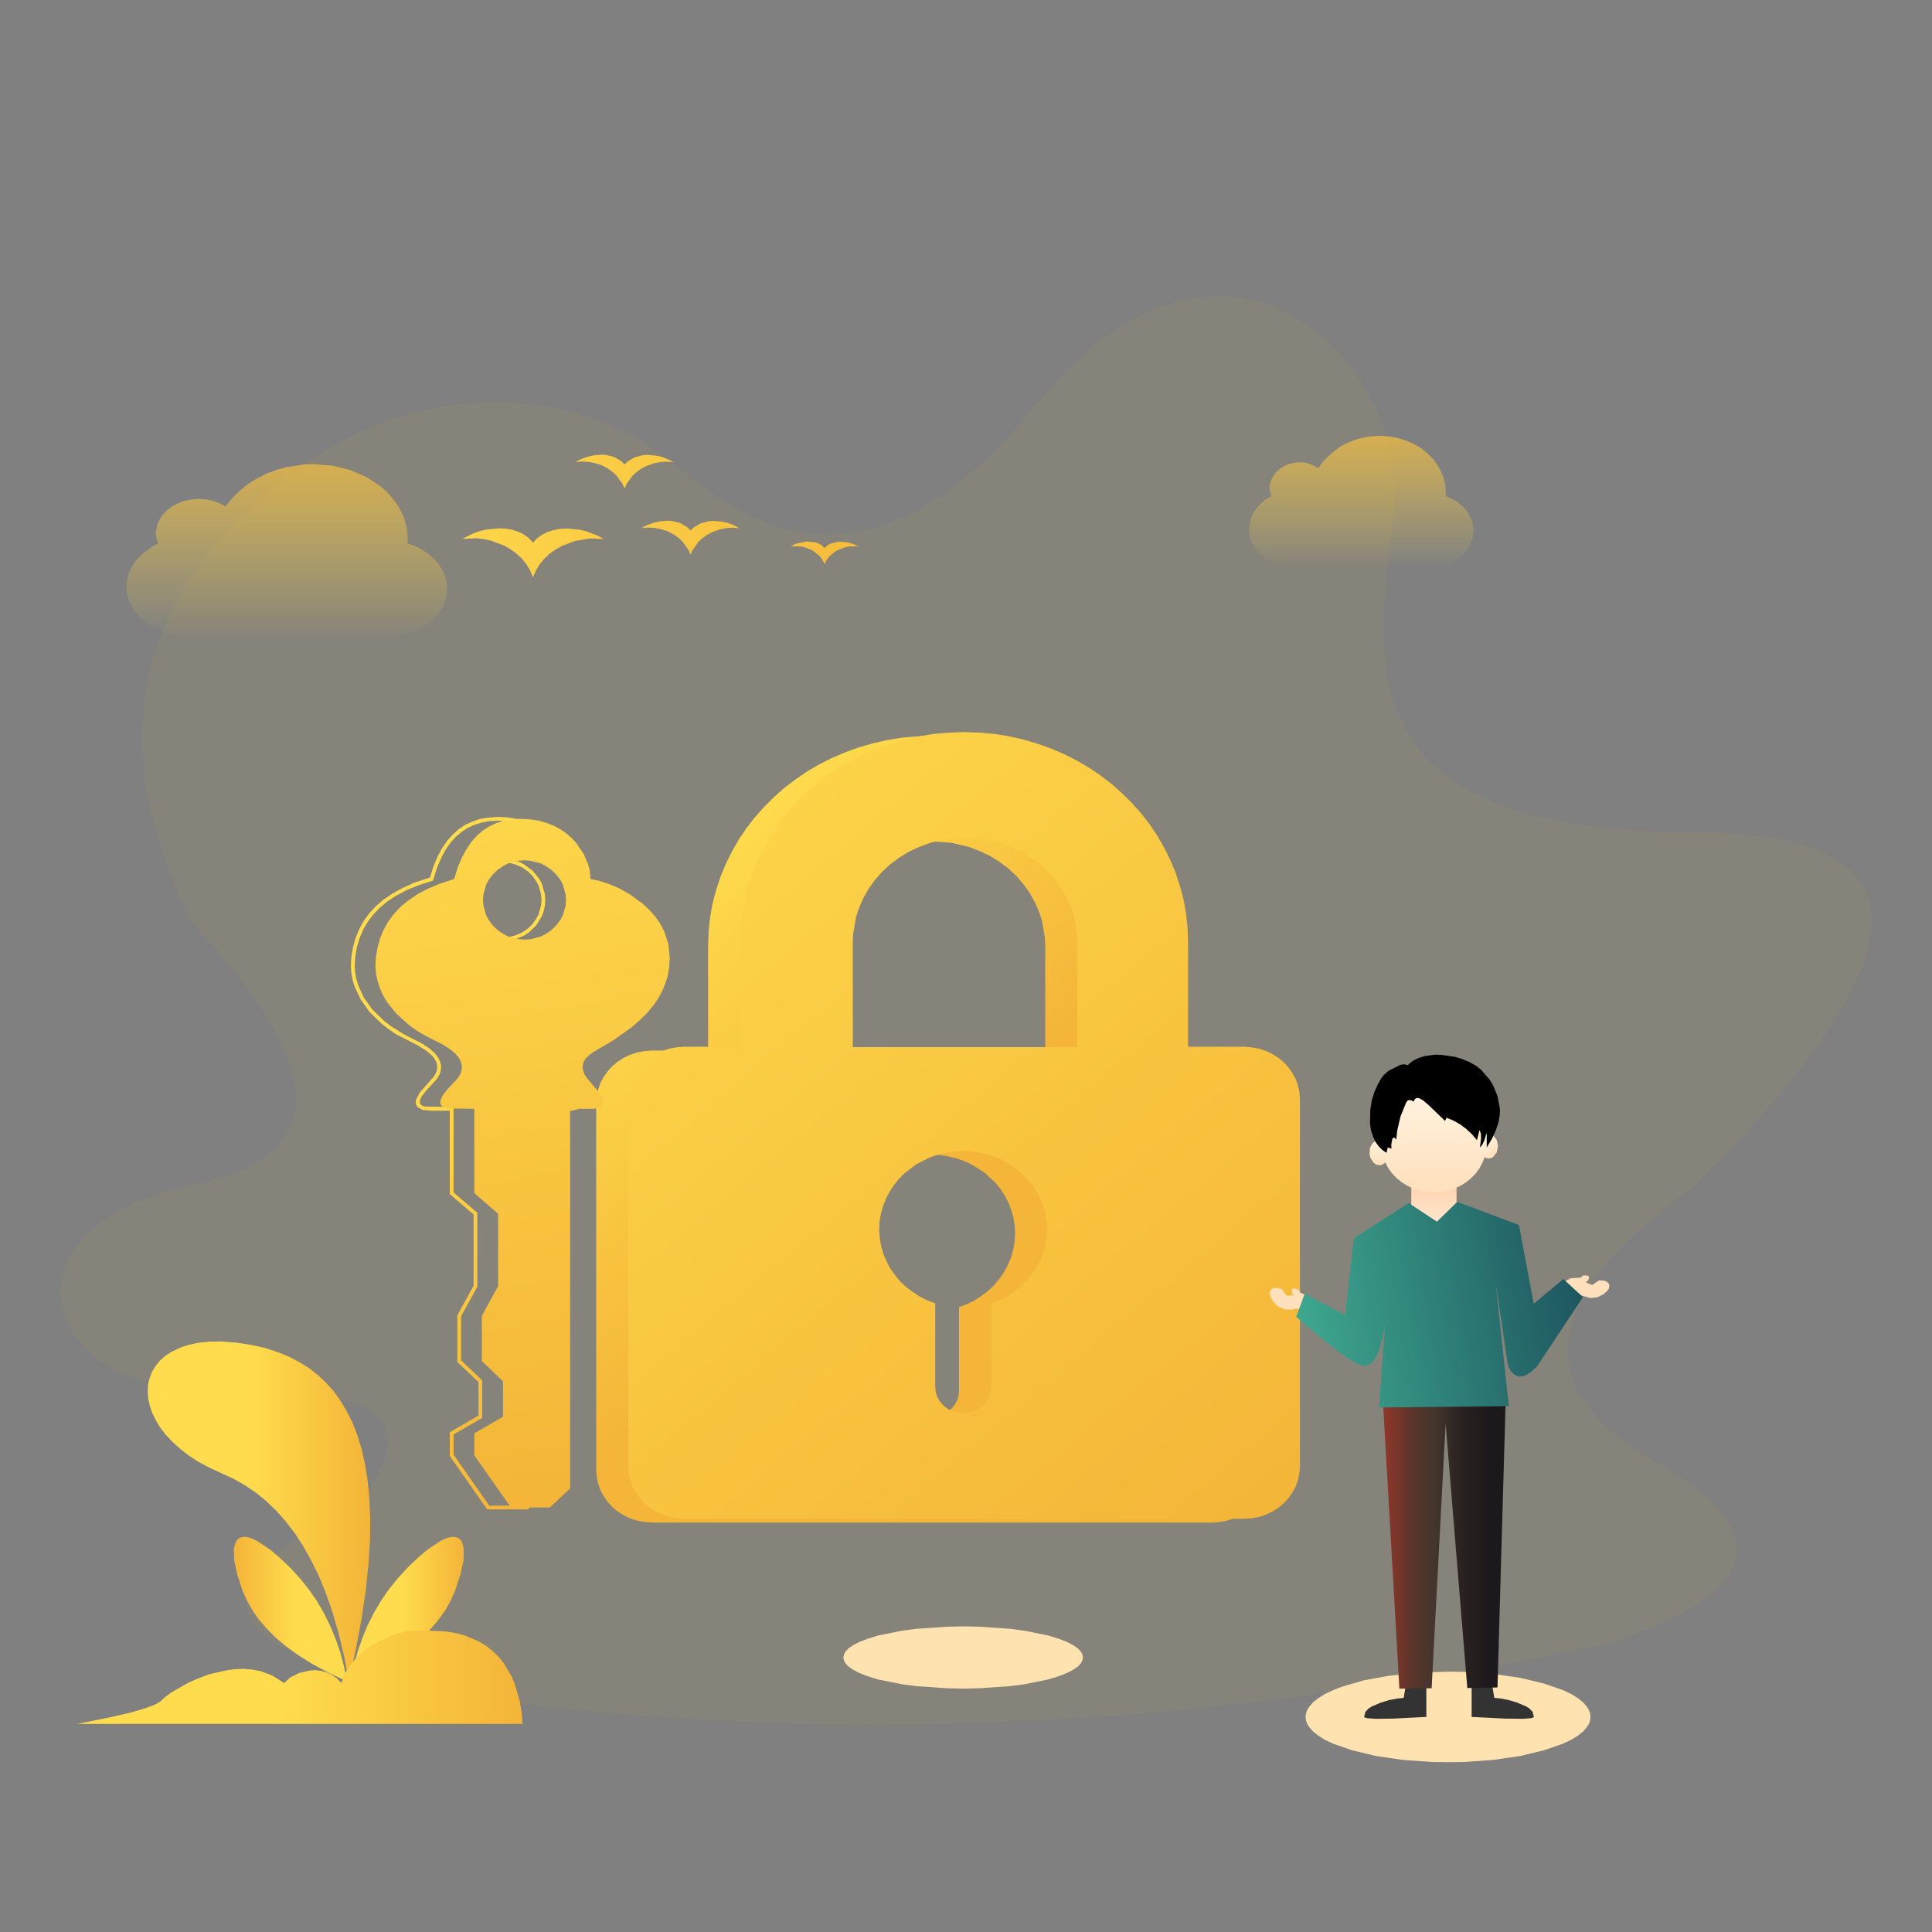 <?xml version="1.0" standalone="no"?><!DOCTYPE svg PUBLIC "-//W3C//DTD SVG 1.1//EN" "http://www.w3.org/Graphics/SVG/1.1/DTD/svg11.dtd"><svg height="1024" node-id="1" sillyvg="true" template-height="1024" template-width="1024" version="1.1" viewBox="0 0 1024 1024" width="1024" xmlns="http://www.w3.org/2000/svg" xmlns:xlink="http://www.w3.org/1999/xlink"><rect x="0" y="0" width="1024" height="1024" fill="#808080" stroke="none"/><defs node-id="89"><linearGradient gradientUnits="objectBoundingBox" id="linearGradient-1" node-id="5" spreadMethod="pad" x1="0.5" x2="0.5" y1="1" y2="-0.415"><stop offset="0" stop-color="#ffdc4d" stop-opacity="0"></stop><stop offset="1" stop-color="#f4b538"></stop></linearGradient><linearGradient gradientUnits="objectBoundingBox" id="linearGradient-2" node-id="8" spreadMethod="pad" x1="0.5" x2="0.5" y1="1" y2="-0.415"><stop offset="0" stop-color="#ffdc4d" stop-opacity="0"></stop><stop offset="1" stop-color="#f4b538"></stop></linearGradient><linearGradient gradientUnits="objectBoundingBox" id="linearGradient-3" node-id="11" spreadMethod="pad" x1="0.546" x2="0.222" y1="0.5" y2="0.085"><stop offset="0" stop-color="#f4b538"></stop><stop offset="1" stop-color="#ffdc4d"></stop></linearGradient><linearGradient gradientUnits="objectBoundingBox" id="linearGradient-4" node-id="14" spreadMethod="pad" x1="0.864" x2="-0.031" y1="1.073" y2="-0.185"><stop offset="0" stop-color="#f4b538"></stop><stop offset="1" stop-color="#ffdc4d"></stop></linearGradient><linearGradient gradientUnits="objectBoundingBox" id="linearGradient-5" node-id="17" spreadMethod="pad" x1="0.688" x2="0.374" y1="0.885" y2="0.271"><stop offset="0" stop-color="#f4b538"></stop><stop offset="1" stop-color="#ffdc4d"></stop></linearGradient><linearGradient gradientUnits="objectBoundingBox" id="linearGradient-6" node-id="20" spreadMethod="pad" x1="0.524" x2="0.435" y1="1" y2="-0.207"><stop offset="0" stop-color="#f4b538"></stop><stop offset="1" stop-color="#ffdc4d"></stop></linearGradient><linearGradient gradientUnits="objectBoundingBox" id="linearGradient-7" node-id="23" spreadMethod="pad" x1="0.453" x2="0.992" y1="0.997" y2="0.997"><stop offset="0" stop-color="#ffdc4d"></stop><stop offset="1" stop-color="#f4b538"></stop></linearGradient><linearGradient gradientUnits="objectBoundingBox" id="linearGradient1" node-id="133" spreadMethod="pad" x1="0.453" x2="0.992" y1="0.997" y2="0.997"><stop offset="0" stop-color="#ffdc4d"></stop><stop offset="1" stop-color="#f4b538"></stop></linearGradient><linearGradient gradientUnits="objectBoundingBox" id="linearGradient-8" node-id="26" spreadMethod="pad" x1="0.547" x2="0.008" y1="0.997" y2="0.997"><stop offset="0" stop-color="#ffdc4d"></stop><stop offset="1" stop-color="#f4b538"></stop></linearGradient><linearGradient gradientUnits="objectBoundingBox" id="linearGradient-9" node-id="29" spreadMethod="pad" x1="0.453" x2="0.992" y1="0.997" y2="0.997"><stop offset="0" stop-color="#ffdc4d"></stop><stop offset="1" stop-color="#f4b538"></stop></linearGradient><linearGradient gradientUnits="objectBoundingBox" id="linearGradient-10" node-id="32" spreadMethod="pad" x1="0.5" x2="0.5" y1="-0.19" y2="1"><stop offset="0" stop-color="#ffcda5"></stop><stop offset="1" stop-color="#ffe8d1"></stop></linearGradient><linearGradient gradientUnits="objectBoundingBox" id="linearGradient-11" node-id="35" spreadMethod="pad" x1="0.863" x2="-0" y1="-0.028" y2="-0.028"><stop offset="0" stop-color="#1d181c"></stop><stop offset="0.3" stop-color="#2c2422"></stop><stop offset="0.5" stop-color="#42352c"></stop><stop offset="0.7" stop-color="#57352c"></stop><stop offset="1" stop-color="#923629"></stop></linearGradient><linearGradient gradientUnits="objectBoundingBox" id="linearGradient-12" node-id="41" spreadMethod="pad" x1="-0.087" x2="1.2" y1="0.651" y2="0.5"><stop offset="0" stop-color="#41b093"></stop><stop offset="1" stop-color="#184657"></stop></linearGradient><linearGradient gradientUnits="objectBoundingBox" id="linearGradient-13" node-id="44" spreadMethod="pad" x1="0.5" x2="0.5" y1="0" y2="1"><stop offset="0" stop-color="#fff2df"></stop><stop offset="1" stop-color="#fee0bc"></stop></linearGradient><linearGradient gradientUnits="objectBoundingBox" id="linearGradient-14" node-id="47" spreadMethod="pad" x1="0.204" x2="0.644" y1="0.234" y2="1"><stop offset="0" stop-color="#fff2df"></stop><stop offset="1" stop-color="#fee0bc"></stop></linearGradient><linearGradient gradientUnits="objectBoundingBox" id="linearGradient-15" node-id="50" spreadMethod="pad" x1="0.5" x2="0.5" y1="0" y2="1"><stop offset="0" stop-color="#fff2df"></stop><stop offset="1" stop-color="#fee0bc"></stop></linearGradient><linearGradient gradientUnits="objectBoundingBox" id="linearGradient-16" node-id="53" spreadMethod="pad" x1="-0.263" x2="1.305" y1="0.452" y2="0.513"><stop offset="0" stop-color="#ffdc4d"></stop><stop offset="1" stop-color="#f4b538"></stop></linearGradient></defs><path d="M 0.00 0.00 L 1024.00 0.00 L 1024.00 1024.00 L 0.00 1024.00 Z" fill="none" id="矩形" node-id="57" stroke="none" target-height="1024" target-width="1024" target-x="0" target-y="0"></path><g node-id="199"><path d="M 102.20 489.70 L 96.20 477.20 L 91.00 465.20 L 86.60 453.50 L 83.00 442.10 L 80.10 431.10 L 77.90 420.30 L 76.40 409.90 L 75.50 399.70 L 75.30 389.80 L 75.60 380.00 L 76.60 370.50 L 78.20 361.10 L 80.30 351.90 L 83.10 342.80 L 86.40 333.80 L 90.40 324.90 L 95.00 316.10 L 100.30 307.40 L 106.30 298.70 L 113.00 290.10 L 120.40 281.50 L 128.70 273.00 L 137.50 264.70 L 146.20 257.20 L 154.70 250.60 L 163.00 244.70 L 171.80 239.10 L 180.40 234.20 L 188.80 229.90 L 197.10 226.30 L 205.60 223.00 L 213.90 220.30 L 222.00 218.00 L 229.90 216.30 L 245.90 213.90 L 260.90 213.20 L 270.80 213.40 L 280.20 214.20 L 289.10 215.40 L 297.90 217.20 L 306.10 219.20 L 313.70 221.60 L 321.20 224.30 L 333.90 230.10 L 344.80 236.50 L 368.10 254.70 L 381.40 264.20 L 393.30 271.20 L 399.70 274.30 L 406.30 277.10 L 413.30 279.40 L 418.60 280.90 L 429.80 282.80 L 435.80 283.20 L 441.60 283.20 L 447.70 282.80 L 454.10 281.90 L 460.70 280.50 L 467.10 278.70 L 473.70 276.20 L 480.70 273.20 L 488.10 269.40 L 494.90 265.20 L 502.20 260.30 L 509.80 254.50 L 517.80 247.80 L 525.20 240.90 L 533.00 233.00 L 541.20 224.00 L 556.80 205.50 L 563.60 198.20 L 570.20 191.60 L 576.60 185.90 L 582.90 180.80 L 589.70 175.90 L 596.30 171.70 L 602.70 168.10 L 609.00 165.10 L 615.00 162.60 L 621.50 160.50 L 627.70 158.90 L 633.80 157.80 L 639.60 157.20 L 645.40 157.00 L 652.70 157.30 L 659.70 158.30 L 666.50 159.80 L 673.00 161.90 L 679.40 164.60 L 685.60 167.70 L 691.40 171.30 L 697.10 175.40 L 702.40 179.80 L 707.40 184.60 L 712.10 189.70 L 716.60 195.20 L 720.60 201.00 L 724.30 207.00 L 727.70 213.10 L 730.60 219.50 L 733.20 226.10 L 735.30 232.70 L 737.10 239.40 L 738.30 246.10 L 739.20 252.90 L 739.50 259.70 L 739.40 266.40 L 738.80 273.00 L 735.40 299.60 L 734.10 312.90 L 733.30 326.10 L 733.20 334.80 L 733.50 343.30 L 735.10 357.90 L 736.30 363.90 L 739.80 375.60 L 742.10 381.20 L 744.90 386.60 L 748.10 391.90 L 751.80 397.00 L 755.90 401.70 L 760.60 406.30 L 765.90 410.70 L 772.00 415.00 L 778.20 418.80 L 785.20 422.40 L 793.20 425.80 L 802.10 429.00 L 810.80 431.60 L 820.60 434.00 L 831.60 436.10 L 843.70 437.90 L 855.50 439.20 L 868.50 440.20 L 882.90 440.90 L 912.70 441.40 L 925.10 442.20 L 936.00 443.50 L 945.50 445.20 L 953.80 447.20 L 961.00 449.50 L 967.20 452.10 L 972.50 454.90 L 977.00 458.00 L 980.90 461.20 L 984.10 464.60 L 986.70 468.20 L 988.80 472.10 L 990.30 476.30 L 991.40 480.70 L 991.90 485.60 L 991.90 490.80 L 991.30 496.50 L 989.90 502.80 L 987.90 509.70 L 984.90 517.20 L 981.00 525.50 L 976.00 534.70 L 969.80 544.70 L 962.20 555.70 L 953.10 567.70 L 942.40 580.90 L 929.90 595.30 L 915.40 611.00 L 898.70 628.10 L 886.30 637.30 L 875.50 646.10 L 866.20 654.40 L 858.30 662.20 L 851.60 669.60 L 846.00 676.60 L 841.50 683.30 L 837.90 689.60 L 835.10 695.70 L 833.00 701.40 L 831.60 707.00 L 830.90 712.40 L 830.80 717.60 L 831.30 722.70 L 832.40 727.70 L 834.00 732.70 L 836.40 737.60 L 839.30 742.60 L 843.10 747.60 L 847.60 752.70 L 853.00 757.80 L 859.50 763.00 L 867.00 768.20 L 885.70 779.70 L 894.10 785.40 L 901.00 790.70 L 906.60 795.70 L 911.00 800.40 L 914.40 804.70 L 917.00 808.90 L 918.80 812.80 L 919.90 816.50 L 920.40 820.10 L 920.30 823.60 L 919.70 827.10 L 918.50 830.60 L 916.70 834.10 L 914.10 837.70 L 910.70 841.40 L 906.40 845.30 L 901.00 849.30 L 894.40 853.40 L 886.40 857.60 L 876.80 862.00 L 865.40 866.50 L 852.00 871.10 L 816.80 878.30 L 782.00 884.90 L 747.50 890.70 L 713.30 895.80 L 679.50 900.30 L 645.90 904.20 L 612.70 907.40 L 579.70 910.00 L 547.10 911.90 L 514.70 913.20 L 482.60 913.90 L 450.80 914.00 L 419.30 913.40 L 388.00 912.30 L 356.90 910.60 L 326.10 908.20 L 295.50 905.30 L 268.30 902.10 L 244.60 898.80 L 224.00 895.40 L 206.40 891.90 L 191.30 888.40 L 178.50 884.80 L 167.80 881.30 L 158.90 877.80 L 151.60 874.30 L 145.80 870.90 L 141.10 867.60 L 137.50 864.40 L 134.70 861.30 L 132.70 858.20 L 131.40 855.10 L 130.60 852.10 L 130.50 848.90 L 130.90 845.60 L 131.90 842.20 L 133.60 838.50 L 136.10 834.50 L 139.60 830.20 L 144.20 825.60 L 150.20 820.50 L 157.60 815.00 L 166.70 809.00 L 177.80 802.50 L 191.00 795.40 L 196.00 788.50 L 199.70 782.40 L 202.30 777.00 L 204.10 772.30 L 205.10 768.10 L 205.50 764.30 L 205.20 760.90 L 204.50 757.80 L 203.20 755.00 L 201.40 752.30 L 199.00 749.90 L 195.90 747.50 L 192.10 745.40 L 187.20 743.40 L 181.30 741.70 L 174.10 740.20 L 165.50 739.10 L 155.10 738.40 L 143.00 738.30 L 118.20 738.90 L 108.50 738.60 L 99.60 737.80 L 91.40 736.50 L 83.10 734.60 L 75.60 732.40 L 68.80 729.80 L 62.70 726.90 L 56.70 723.50 L 51.50 719.90 L 47.00 716.10 L 43.10 712.10 L 39.60 707.60 L 36.80 703.10 L 34.70 698.60 L 33.20 693.90 L 32.40 690.00 L 32.00 686.20 L 32.10 682.30 L 32.60 678.40 L 33.50 674.40 L 34.80 670.60 L 36.50 666.90 L 38.80 663.10 L 41.50 659.40 L 44.70 655.60 L 52.10 649.00 L 61.70 642.60 L 67.40 639.50 L 74.60 636.30 L 82.70 633.30 L 91.90 630.60 L 111.80 625.90 L 120.10 623.30 L 127.30 620.60 L 133.50 617.60 L 138.70 614.40 L 143.20 611.10 L 146.90 607.60 L 150.00 604.00 L 152.50 600.20 L 154.40 596.10 L 155.80 591.90 L 156.60 587.30 L 156.90 582.40 L 156.60 577.10 L 155.70 571.40 L 154.00 565.20 L 151.60 558.40 L 148.20 551.00 L 143.90 542.90 L 138.40 534.10 L 131.60 524.40 L 123.40 513.80 L 113.70 502.30 L 102.20 489.70 Z" fill="#f1bc01" fill-opacity="0.05" fill-rule="evenodd" group-id="1" id="路径-56" node-id="58" stroke="none" target-height="757" target-width="959.9" target-x="32" target-y="157"></path></g><path d="M 237.00 312.10 L 236.70 315.70 L 235.80 319.00 L 234.40 322.20 L 232.50 325.20 L 230.20 327.90 L 227.30 330.50 L 224.20 332.60 L 220.70 334.50 L 216.80 336.00 L 212.70 337.10 L 208.40 337.80 L 203.80 338.00 L 101.00 338.00 L 96.40 337.50 L 92.00 336.60 L 87.90 335.40 L 83.90 333.80 L 80.30 331.90 L 77.00 329.70 L 74.10 327.10 L 71.70 324.30 L 69.70 321.30 L 68.20 318.10 L 67.30 314.70 L 67.00 311.00 L 67.30 307.70 L 68.00 304.70 L 69.20 301.70 L 70.80 298.90 L 72.70 296.30 L 75.10 293.80 L 80.70 289.70 L 84.00 288.00 L 82.90 285.40 L 82.50 282.80 L 83.30 278.10 L 85.50 273.70 L 87.80 271.10 L 90.50 268.90 L 93.80 267.00 L 97.30 265.60 L 101.30 264.70 L 105.60 264.40 L 109.60 264.70 L 113.20 265.60 L 116.50 266.80 L 119.50 268.40 L 122.90 264.20 L 126.80 260.30 L 131.20 256.70 L 136.00 253.70 L 141.30 251.00 L 147.00 248.90 L 151.40 247.70 L 160.90 246.20 L 165.90 246.00 L 176.20 246.80 L 185.50 249.10 L 194.10 252.80 L 201.50 257.60 L 204.80 260.50 L 207.60 263.60 L 210.10 266.80 L 212.20 270.30 L 213.90 273.90 L 215.10 277.70 L 215.90 281.60 L 216.10 288.00 L 220.20 289.50 L 223.80 291.40 L 227.00 293.60 L 230.00 296.20 L 232.40 298.90 L 234.30 301.90 L 235.80 305.10 L 236.70 308.50 L 237.00 312.10 Z" fill="url(#linearGradient-1)" fill-rule="evenodd" id="路径" node-id="59" stroke="none" target-height="92" target-width="170" target-x="67" target-y="246"></path><path d="M 781.00 281.30 L 780.80 284.00 L 779.20 289.00 L 777.90 291.30 L 775.60 294.00 L 772.80 296.30 L 769.50 298.30 L 766.00 299.80 L 762.10 300.70 L 757.70 301.00 L 685.80 301.00 L 681.50 300.40 L 677.50 299.40 L 673.90 297.80 L 670.50 295.80 L 667.60 293.40 L 665.30 290.60 L 663.90 288.30 L 662.90 285.90 L 662.20 283.30 L 662.00 280.40 L 662.70 275.60 L 664.60 271.20 L 667.70 267.40 L 670.60 264.90 L 673.90 262.90 L 672.80 259.00 L 673.10 256.50 L 673.80 254.30 L 675.00 252.10 L 676.50 250.10 L 678.50 248.40 L 680.80 247.00 L 683.20 245.90 L 686.00 245.30 L 689.00 245.00 L 691.80 245.20 L 694.30 245.90 L 698.80 248.10 L 701.10 244.80 L 703.90 241.90 L 707.00 239.20 L 710.30 236.80 L 714.00 234.80 L 718.00 233.20 L 722.20 232.00 L 726.60 231.30 L 731.20 231.00 L 736.10 231.30 L 740.60 232.10 L 744.90 233.40 L 749.10 235.20 L 752.80 237.30 L 756.10 239.90 L 759.10 242.80 L 761.60 246.00 L 763.60 249.50 L 765.10 253.20 L 766.10 257.10 L 766.40 262.90 L 771.80 265.50 L 776.10 269.10 L 777.80 271.20 L 780.20 276.00 L 780.80 278.60 L 781.00 281.30 Z" fill="url(#linearGradient-2)" fill-rule="evenodd" id="路径" node-id="60" stroke="none" target-height="70" target-width="119" target-x="662" target-y="231"></path><path d="M 574.00 878.50 L 573.70 880.00 L 572.90 881.60 L 571.40 883.20 L 569.00 884.90 L 565.60 886.70 L 561.20 888.40 L 555.40 890.20 L 542.90 892.70 L 535.20 893.70 L 519.30 894.80 L 510.50 895.00 L 501.70 894.80 L 485.80 893.70 L 478.10 892.70 L 465.60 890.20 L 459.80 888.40 L 455.40 886.70 L 452.00 884.90 L 449.60 883.20 L 448.10 881.60 L 447.30 880.00 L 447.00 878.50 L 447.30 877.00 L 448.10 875.40 L 449.60 873.80 L 452.00 872.10 L 455.40 870.30 L 459.80 868.60 L 465.60 866.80 L 478.10 864.30 L 485.80 863.30 L 501.70 862.20 L 510.50 862.00 L 519.30 862.20 L 535.20 863.30 L 542.90 864.30 L 555.40 866.80 L 561.20 868.60 L 565.60 870.30 L 569.00 872.10 L 571.40 873.80 L 572.90 875.40 L 573.70 877.00 L 574.00 878.50 Z" fill="#fee3b1" fill-rule="evenodd" id="椭圆形" node-id="61" stroke="none" target-height="33" target-width="127" target-x="447" target-y="862"></path><g node-id="200"><path d="M 642.30 807.00 L 345.70 807.00 L 341.60 806.70 L 337.70 806.00 L 334.10 804.80 L 330.70 803.20 L 327.50 801.20 L 324.70 798.90 L 322.20 796.20 L 320.10 793.20 L 318.30 790.00 L 317.10 786.60 L 316.30 783.00 L 316.00 779.20 L 316.00 584.60 L 316.30 580.80 L 317.10 577.20 L 318.30 573.80 L 320.10 570.60 L 322.20 567.60 L 324.70 564.90 L 327.50 562.60 L 330.70 560.60 L 334.10 559.00 L 337.70 557.80 L 341.60 557.10 L 345.70 556.80 L 375.30 556.80 L 375.30 501.20 L 375.60 493.50 L 376.40 486.00 L 377.70 478.70 L 379.60 471.60 L 381.90 464.60 L 384.70 457.90 L 387.90 451.40 L 391.50 445.10 L 395.60 439.00 L 400.00 433.30 L 404.90 427.80 L 410.10 422.60 L 415.60 417.70 L 421.50 413.20 L 427.60 409.00 L 434.10 405.20 L 440.80 401.80 L 447.80 398.80 L 455.00 396.20 L 462.50 394.00 L 470.00 392.30 L 477.80 391.00 L 485.80 390.30 L 494.00 390.00 L 502.20 390.30 L 510.20 391.00 L 518.00 392.30 L 525.50 394.00 L 533.00 396.20 L 540.20 398.80 L 547.20 401.80 L 553.90 405.20 L 560.40 409.00 L 566.50 413.20 L 572.40 417.70 L 577.90 422.60 L 583.10 427.80 L 588.00 433.30 L 592.40 439.00 L 596.50 445.10 L 600.10 451.40 L 603.30 457.90 L 606.10 464.60 L 608.40 471.60 L 610.30 478.70 L 611.60 486.00 L 612.40 493.50 L 612.70 501.20 L 612.70 556.80 L 642.30 556.80 L 646.40 557.10 L 650.30 557.80 L 653.90 559.00 L 657.30 560.60 L 660.50 562.60 L 663.30 564.90 L 665.80 567.60 L 667.90 570.60 L 669.70 573.80 L 670.90 577.20 L 671.70 580.80 L 672.00 584.60 L 672.00 779.20 L 671.70 783.00 L 670.90 786.60 L 669.70 790.00 L 667.90 793.20 L 665.80 796.20 L 663.30 798.90 L 660.50 801.20 L 657.30 803.20 L 653.90 804.80 L 650.30 806.00 L 646.40 806.70 L 642.30 807.00 Z M 478.70 692.80 L 478.70 737.10 L 478.90 739.60 L 479.60 742.00 L 480.70 744.10 L 482.20 746.10 L 483.90 747.70 L 486.00 749.10 L 488.30 750.10 L 490.80 750.80 L 493.50 751.00 L 496.20 750.80 L 498.70 750.10 L 501.00 749.10 L 503.10 747.70 L 504.80 746.10 L 506.30 744.10 L 507.40 742.00 L 508.10 739.60 L 508.30 737.10 L 508.30 692.80 L 512.60 691.20 L 516.60 689.20 L 520.20 686.80 L 523.70 684.20 L 526.90 681.20 L 529.60 677.90 L 532.10 674.40 L 534.10 670.60 L 535.80 666.70 L 537.00 662.50 L 537.70 658.20 L 538.00 653.70 L 537.80 649.40 L 537.10 645.20 L 536.00 641.30 L 534.50 637.50 L 532.60 633.80 L 530.40 630.40 L 527.90 627.20 L 521.80 621.50 L 514.80 617.10 L 510.80 615.30 L 506.80 613.90 L 502.50 612.90 L 498.10 612.20 L 493.50 612.00 L 488.90 612.20 L 484.50 612.90 L 480.20 613.90 L 476.20 615.30 L 468.60 619.10 L 462.00 624.20 L 456.60 630.40 L 452.50 637.50 L 451.00 641.30 L 449.90 645.20 L 449.20 649.40 L 449.00 653.70 L 449.30 658.20 L 450.00 662.50 L 451.20 666.70 L 452.90 670.60 L 454.90 674.40 L 457.40 677.90 L 460.10 681.20 L 463.30 684.20 L 466.80 686.80 L 470.40 689.20 L 474.40 691.20 L 478.70 692.80 Z M 554.00 501.50 L 553.80 496.90 L 552.30 488.10 L 551.00 484.00 L 548.70 478.60 L 545.90 473.50 L 542.50 468.70 L 538.70 464.30 L 534.40 460.30 L 529.60 456.70 L 524.60 453.60 L 519.10 451.00 L 513.30 448.80 L 504.20 446.70 L 494.50 446.00 L 484.80 446.70 L 475.70 448.80 L 469.90 451.00 L 464.40 453.60 L 459.40 456.70 L 454.60 460.30 L 450.30 464.30 L 446.50 468.70 L 443.10 473.50 L 440.30 478.60 L 438.00 484.00 L 436.70 488.10 L 435.20 496.90 L 435.00 501.50 L 435.00 557.00 L 554.00 557.00 L 554.00 501.50 Z" fill="url(#linearGradient-3)" fill-rule="evenodd" group-id="2" id="形状" node-id="63" stroke="none" target-height="417" target-width="356" target-x="316" target-y="390"></path><path d="M 659.30 805.00 L 362.70 805.00 L 358.60 804.70 L 354.70 804.00 L 351.10 802.80 L 347.70 801.20 L 344.50 799.20 L 341.70 796.90 L 339.20 794.20 L 337.10 791.20 L 335.30 788.00 L 334.10 784.60 L 333.30 781.00 L 333.00 777.20 L 333.00 582.60 L 333.30 578.80 L 334.10 575.20 L 335.30 571.80 L 337.10 568.60 L 339.20 565.60 L 341.70 562.90 L 344.50 560.60 L 347.70 558.60 L 351.10 557.00 L 354.70 555.80 L 358.60 555.10 L 362.70 554.80 L 392.30 554.80 L 392.30 499.20 L 392.60 491.50 L 393.40 484.00 L 394.70 476.70 L 396.60 469.60 L 398.90 462.60 L 401.70 455.90 L 404.90 449.40 L 408.50 443.10 L 412.60 437.00 L 417.00 431.30 L 421.90 425.80 L 427.10 420.60 L 432.60 415.70 L 438.50 411.20 L 444.60 407.00 L 451.10 403.20 L 457.80 399.80 L 464.80 396.80 L 472.00 394.20 L 479.50 392.00 L 487.00 390.30 L 494.80 389.00 L 502.80 388.30 L 511.00 388.00 L 519.20 388.30 L 527.20 389.00 L 535.00 390.30 L 542.50 392.00 L 550.00 394.20 L 557.20 396.80 L 564.20 399.80 L 570.90 403.20 L 577.40 407.00 L 583.50 411.20 L 589.40 415.70 L 594.90 420.60 L 600.10 425.80 L 605.00 431.30 L 609.40 437.00 L 613.50 443.10 L 617.10 449.40 L 620.30 455.90 L 623.10 462.60 L 625.40 469.60 L 627.30 476.70 L 628.60 484.00 L 629.40 491.50 L 629.70 499.20 L 629.70 554.80 L 659.30 554.80 L 663.40 555.10 L 667.30 555.80 L 670.90 557.00 L 674.30 558.60 L 677.50 560.60 L 680.30 562.90 L 682.80 565.60 L 684.90 568.60 L 686.70 571.80 L 687.90 575.20 L 688.70 578.80 L 689.00 582.60 L 689.00 777.20 L 688.70 781.00 L 687.90 784.60 L 686.70 788.00 L 684.90 791.20 L 682.80 794.20 L 680.30 796.90 L 677.50 799.20 L 674.30 801.20 L 670.90 802.80 L 667.30 804.00 L 663.40 804.70 L 659.30 805.00 Z M 495.70 690.80 L 495.70 735.10 L 495.90 737.60 L 496.60 740.00 L 497.70 742.10 L 499.20 744.10 L 500.90 745.70 L 503.00 747.10 L 505.30 748.10 L 507.80 748.80 L 510.50 749.00 L 513.20 748.80 L 515.70 748.10 L 518.00 747.10 L 520.10 745.70 L 521.80 744.10 L 523.30 742.10 L 524.40 740.00 L 525.10 737.60 L 525.30 735.10 L 525.30 690.80 L 529.60 689.20 L 533.60 687.20 L 537.20 684.80 L 540.70 682.20 L 543.90 679.20 L 546.60 675.90 L 549.10 672.40 L 551.10 668.60 L 552.80 664.70 L 554.00 660.50 L 554.70 656.20 L 555.00 651.70 L 554.80 647.40 L 554.10 643.20 L 553.00 639.30 L 551.50 635.50 L 547.40 628.40 L 544.90 625.20 L 538.80 619.50 L 531.80 615.10 L 527.80 613.30 L 523.80 611.90 L 519.50 610.90 L 515.10 610.20 L 510.50 610.00 L 505.90 610.20 L 501.50 610.90 L 497.20 611.90 L 493.20 613.30 L 485.60 617.10 L 479.00 622.20 L 476.10 625.20 L 473.60 628.40 L 471.40 631.80 L 469.50 635.50 L 468.00 639.30 L 466.90 643.20 L 466.20 647.40 L 466.00 651.70 L 466.30 656.20 L 467.00 660.50 L 468.20 664.70 L 469.90 668.60 L 471.90 672.40 L 474.40 675.90 L 477.10 679.20 L 480.30 682.20 L 483.80 684.80 L 487.40 687.20 L 491.40 689.20 L 495.70 690.80 Z M 571.00 499.50 L 570.80 494.90 L 569.30 486.10 L 568.00 482.00 L 565.70 476.60 L 562.90 471.50 L 559.50 466.70 L 555.70 462.30 L 551.40 458.30 L 546.60 454.70 L 541.60 451.60 L 536.10 449.00 L 530.30 446.80 L 521.20 444.70 L 511.50 444.00 L 501.80 444.70 L 492.70 446.80 L 486.90 449.00 L 481.40 451.60 L 476.40 454.70 L 471.60 458.30 L 467.30 462.30 L 463.50 466.70 L 460.10 471.50 L 457.30 476.60 L 455.00 482.00 L 453.70 486.10 L 452.20 494.90 L 452.00 499.50 L 452.00 555.00 L 571.00 555.00 L 571.00 499.50 Z" fill="url(#linearGradient-4)" fill-rule="evenodd" group-id="2" id="形状备份" node-id="64" stroke="none" target-height="417" target-width="356" target-x="333" target-y="388"></path></g><g node-id="201"><path d="M 263.80 433.00 L 268.50 433.20 L 272.80 433.80 L 276.80 434.80 L 280.50 436.10 L 284.10 437.80 L 287.30 439.90 L 290.30 442.20 L 293.10 444.90 L 295.60 447.90 L 297.70 451.10 L 299.40 454.50 L 300.70 458.00 L 301.60 461.30 L 302.00 465.10 L 310.30 467.30 L 318.70 471.00 L 326.80 476.20 L 331.60 480.20 L 334.80 483.60 L 337.50 487.10 L 339.70 490.80 L 341.60 494.70 L 342.90 498.80 L 343.70 503.00 L 344.00 507.50 L 343.70 512.70 L 342.90 517.40 L 341.60 521.90 L 339.70 526.20 L 337.50 530.20 L 334.70 534.10 L 331.50 537.90 L 324.40 544.40 L 314.10 551.90 L 301.80 559.30 L 299.70 561.10 L 297.90 563.90 L 297.70 566.70 L 299.30 570.10 L 306.70 579.10 L 308.10 581.70 L 308.70 583.70 L 308.60 585.10 L 308.20 586.20 L 306.40 587.90 L 303.00 588.70 L 291.20 588.70 L 291.20 789.30 L 279.80 800.00 L 258.20 800.00 L 238.40 771.70 L 238.40 759.10 L 253.60 750.30 L 253.60 732.50 L 242.40 721.90 L 242.40 697.10 L 251.00 681.50 L 251.00 643.70 L 238.40 632.90 L 238.40 588.70 L 228.70 588.70 L 224.10 588.30 L 221.40 586.90 L 220.70 585.90 L 220.30 584.60 L 220.50 582.80 L 222.60 578.90 L 229.90 570.70 L 231.10 568.60 L 231.70 566.60 L 231.70 564.80 L 231.30 562.90 L 230.20 561.00 L 228.50 559.00 L 225.80 556.80 L 221.50 554.10 L 209.80 548.10 L 206.00 545.50 L 202.40 542.70 L 195.90 536.40 L 191.20 529.80 L 188.00 523.00 L 186.90 519.40 L 186.20 515.70 L 186.00 511.90 L 186.20 507.40 L 187.10 502.00 L 188.50 497.10 L 190.40 492.40 L 192.80 488.10 L 195.70 484.10 L 199.20 480.30 L 203.30 476.80 L 208.00 473.60 L 213.50 470.60 L 219.70 467.80 L 227.90 465.10 L 229.80 459.00 L 232.00 453.80 L 234.50 449.30 L 237.10 445.50 L 240.00 442.30 L 243.10 439.50 L 246.40 437.30 L 250.00 435.60 L 253.90 434.20 L 258.10 433.40 L 263.80 433.00 Z M 263.80 435.00 L 259.30 435.20 L 255.20 436.00 L 251.40 437.20 L 247.90 438.80 L 244.70 440.90 L 241.60 443.50 L 238.80 446.60 L 236.20 450.30 L 233.90 454.60 L 231.70 459.70 L 229.50 466.70 L 221.80 469.20 L 215.50 471.80 L 210.00 474.70 L 205.30 477.80 L 201.20 481.20 L 197.80 484.80 L 194.90 488.60 L 192.50 492.70 L 190.60 497.20 L 189.20 501.90 L 188.30 507.10 L 188.00 511.40 L 188.20 515.10 L 188.80 518.60 L 189.80 522.10 L 192.80 528.70 L 197.40 535.10 L 203.70 541.20 L 207.20 543.90 L 214.60 548.50 L 223.70 553.10 L 227.60 555.70 L 230.40 558.20 L 232.20 560.50 L 233.30 562.70 L 233.80 564.90 L 233.70 567.10 L 233.00 569.40 L 231.60 571.80 L 225.50 578.50 L 223.50 581.10 L 222.60 583.00 L 222.50 584.90 L 223.80 586.10 L 225.40 586.50 L 240.40 586.70 L 240.40 632.00 L 253.00 642.80 L 253.00 682.00 L 244.40 697.60 L 244.40 721.00 L 255.60 731.70 L 255.60 751.50 L 240.40 760.30 L 240.40 771.00 L 259.30 798.00 L 279.00 798.00 L 289.20 788.40 L 289.20 586.70 L 302.60 586.70 L 304.70 586.40 L 305.90 585.90 L 306.50 585.10 L 306.70 583.90 L 306.20 582.40 L 304.90 580.10 L 298.90 572.90 L 296.30 568.60 L 295.60 565.20 L 296.50 562.00 L 297.60 560.50 L 300.90 557.50 L 311.40 551.30 L 322.80 543.10 L 330.00 536.50 L 333.10 532.90 L 335.70 529.20 L 337.90 525.30 L 339.70 521.30 L 340.90 517.00 L 341.70 512.40 L 342.00 507.50 L 341.70 503.30 L 341.00 499.30 L 339.70 495.40 L 338.00 491.70 L 335.80 488.20 L 333.20 484.90 L 330.20 481.60 L 326.60 478.60 L 322.60 475.70 L 314.00 470.90 L 305.30 467.80 L 300.00 466.80 L 299.80 462.70 L 299.10 459.40 L 297.80 455.90 L 296.20 452.50 L 294.10 449.30 L 291.60 446.20 L 286.20 441.50 L 279.70 437.90 L 276.20 436.70 L 268.20 435.20 L 263.80 435.00 Z M 266.00 455.00 L 269.20 455.20 L 275.00 456.70 L 277.60 458.00 L 282.30 461.50 L 285.90 465.90 L 287.20 468.40 L 288.80 474.00 L 289.00 477.00 L 288.80 480.00 L 288.20 482.90 L 287.20 485.60 L 284.20 490.50 L 280.10 494.40 L 277.60 496.00 L 272.20 498.20 L 269.20 498.80 L 266.00 499.00 L 259.80 498.20 L 257.00 497.30 L 251.90 494.40 L 247.80 490.50 L 244.80 485.60 L 243.20 480.00 L 243.00 477.00 L 243.20 474.00 L 244.80 468.40 L 246.10 465.90 L 249.70 461.50 L 254.40 458.00 L 257.00 456.70 L 262.80 455.20 L 266.00 455.00 Z M 266.00 457.00 L 262.20 457.30 L 258.60 458.30 L 255.40 459.70 L 252.40 461.70 L 249.90 464.10 L 247.90 466.90 L 246.60 469.20 L 245.20 474.20 L 245.00 477.00 L 245.20 479.80 L 246.60 484.80 L 247.90 487.10 L 249.90 489.90 L 252.40 492.30 L 255.40 494.30 L 258.60 495.70 L 262.20 496.70 L 266.00 497.00 L 269.80 496.70 L 273.40 495.70 L 276.60 494.30 L 279.60 492.30 L 282.10 489.90 L 284.10 487.10 L 285.40 484.80 L 286.80 479.80 L 287.00 477.00 L 286.80 474.20 L 285.40 469.20 L 284.10 466.90 L 282.10 464.10 L 279.60 461.70 L 276.60 459.70 L 273.40 458.30 L 269.80 457.30 L 266.00 457.00 Z" fill="url(#linearGradient-5)" fill-rule="nonzero" group-id="3" id="形状结合" node-id="66" stroke="none" target-height="367" target-width="158" target-x="186" target-y="433"></path><path d="M 275.80 434.00 L 281.00 434.30 L 285.70 435.00 L 289.80 436.20 L 293.80 437.80 L 297.30 439.70 L 300.30 441.80 L 303.10 444.30 L 305.50 446.90 L 309.30 452.50 L 311.70 458.10 L 312.50 460.90 L 313.00 465.90 L 317.40 466.80 L 322.70 468.50 L 328.10 470.80 L 333.80 474.00 L 340.90 479.20 L 344.20 482.30 L 347.20 485.70 L 349.80 489.40 L 352.00 493.50 L 354.20 500.10 L 355.00 507.50 L 354.70 512.60 L 353.90 517.30 L 352.60 521.40 L 350.90 525.50 L 348.90 529.10 L 346.70 532.40 L 342.90 537.00 L 339.00 540.80 L 335.00 544.30 L 325.50 551.10 L 314.70 557.50 L 312.40 559.10 L 310.50 560.90 L 309.30 562.80 L 308.70 565.80 L 309.70 569.30 L 311.00 571.30 L 316.60 577.90 L 318.60 580.90 L 319.50 583.00 L 319.70 584.60 L 319.30 585.70 L 318.50 586.60 L 317.10 587.30 L 314.70 587.70 L 302.20 587.70 L 302.20 788.90 L 291.40 799.00 L 270.80 799.00 L 251.40 771.40 L 251.40 759.70 L 266.60 750.90 L 266.60 732.10 L 255.40 721.40 L 255.40 697.40 L 264.00 681.70 L 264.00 643.30 L 251.40 632.40 L 251.40 587.70 L 237.40 587.50 L 235.40 587.00 L 234.20 586.20 L 233.50 585.30 L 233.30 584.10 L 233.70 582.60 L 234.70 580.50 L 236.90 577.60 L 242.90 571.20 L 244.20 568.80 L 244.80 566.60 L 244.70 564.40 L 244.10 562.30 L 242.90 560.30 L 241.20 558.30 L 238.50 556.10 L 234.80 553.70 L 225.90 549.20 L 221.40 546.60 L 217.10 543.60 L 210.00 537.20 L 205.10 531.10 L 203.10 527.70 L 201.50 524.10 L 200.20 520.20 L 199.30 516.30 L 199.00 512.10 L 199.20 507.50 L 200.10 502.20 L 201.50 497.20 L 203.40 492.60 L 205.80 488.40 L 208.80 484.40 L 212.30 480.60 L 216.50 477.20 L 221.30 473.90 L 226.90 471.00 L 233.30 468.30 L 240.70 465.90 L 242.60 459.80 L 244.80 454.50 L 247.30 450.00 L 249.90 446.10 L 252.80 442.90 L 255.90 440.20 L 259.30 438.00 L 262.90 436.30 L 266.80 435.00 L 271.10 434.30 L 275.80 434.00 Z M 278.00 456.00 L 274.90 456.20 L 269.40 457.60 L 266.90 458.90 L 263.80 461.00 L 261.20 463.50 L 259.00 466.40 L 257.70 468.80 L 256.20 474.10 L 256.00 477.00 L 256.20 479.90 L 257.70 485.20 L 259.00 487.60 L 261.20 490.50 L 263.80 493.00 L 266.90 495.10 L 269.40 496.40 L 274.90 497.80 L 278.00 498.00 L 281.10 497.80 L 286.60 496.40 L 289.10 495.10 L 292.20 493.00 L 294.80 490.50 L 297.00 487.60 L 298.30 485.20 L 299.80 479.90 L 300.00 477.00 L 299.80 474.10 L 298.30 468.80 L 297.00 466.40 L 294.80 463.50 L 292.20 461.00 L 289.10 458.90 L 286.60 457.60 L 281.10 456.20 L 278.00 456.00 Z" fill="url(#linearGradient-6)" fill-rule="evenodd" group-id="3" id="形状结合备份" node-id="67" stroke="none" target-height="365" target-width="156" target-x="199" target-y="434"></path></g><g node-id="202"><path d="M 184.90 891.10 L 182.40 877.90 L 179.50 865.80 L 176.30 854.70 L 172.80 844.60 L 169.00 835.30 L 164.90 827.00 L 160.60 819.30 L 156.10 812.40 L 151.30 806.20 L 146.30 800.60 L 141.10 795.60 L 135.60 791.10 L 129.80 787.20 L 123.80 783.80 L 111.00 777.90 L 105.20 774.80 L 100.10 771.50 L 95.70 768.10 L 91.40 764.20 L 87.80 760.40 L 84.90 756.60 L 82.60 752.80 L 80.60 748.70 L 79.30 744.80 L 78.50 741.00 L 78.30 737.30 L 78.50 733.60 L 79.40 730.10 L 80.70 726.80 L 82.70 723.70 L 85.00 720.90 L 87.90 718.40 L 91.50 716.20 L 95.70 714.20 L 100.10 712.80 L 105.10 711.70 L 110.90 711.10 L 117.50 711.00 L 125.80 711.70 L 133.50 712.90 L 140.60 714.50 L 147.10 716.60 L 153.20 719.10 L 158.70 722.00 L 163.90 725.20 L 168.60 728.90 L 172.90 733.00 L 177.00 737.60 L 180.60 742.60 L 183.90 748.20 L 186.90 754.20 L 189.50 760.90 L 191.70 768.20 L 193.50 776.30 L 194.90 785.00 L 195.80 794.70 L 196.20 805.20 L 196.10 816.60 L 195.30 829.10 L 193.90 842.70 L 191.70 857.60 L 188.70 873.70 L 184.90 891.10 Z" fill="url(#linearGradient-7)" fill-rule="evenodd" group-id="4" id="路径-82" node-id="69" stroke="none" target-height="180.1" target-width="117.9" target-x="78.3" target-y="711"></path><path d="M 185.90 891.10 L 187.50 883.20 L 189.50 875.60 L 192.00 868.40 L 194.80 861.50 L 198.20 854.80 L 201.90 848.50 L 206.10 842.40 L 210.80 836.60 L 215.90 831.00 L 221.50 825.60 L 226.50 821.40 L 233.50 816.70 L 236.80 815.20 L 239.20 814.60 L 241.00 814.60 L 242.70 815.10 L 244.00 816.00 L 244.90 817.40 L 245.80 821.00 L 245.70 827.00 L 244.10 834.30 L 241.30 842.80 L 239.10 847.90 L 236.30 853.00 L 232.80 858.00 L 228.70 862.90 L 223.80 867.80 L 218.20 872.60 L 211.60 877.30 L 204.10 882.00 L 195.60 886.60 L 185.90 891.10 Z" fill="url(#linearGradient1)" fill-rule="evenodd" group-id="4" id="路径-83" node-id="70" stroke="none" target-height="76.5" target-width="59.9" target-x="185.9" target-y="814.6"></path><g node-id="204"><path d="M 183.80 891.10 L 182.30 883.20 L 180.30 875.60 L 177.80 868.40 L 174.90 861.50 L 171.60 854.80 L 167.90 848.50 L 163.70 842.40 L 159.00 836.60 L 153.90 831.00 L 148.20 825.60 L 143.30 821.40 L 136.20 816.70 L 133.00 815.20 L 130.50 814.60 L 128.70 814.60 L 127.10 815.10 L 125.80 816.00 L 124.90 817.40 L 123.90 821.00 L 124.10 827.00 L 125.70 834.30 L 128.40 842.80 L 130.70 847.90 L 133.50 853.00 L 136.90 858.00 L 141.10 862.90 L 145.90 867.80 L 151.60 872.60 L 158.10 877.30 L 165.60 882.00 L 174.20 886.60 L 183.80 891.10 Z" fill="url(#linearGradient-8)" fill-rule="evenodd" group-id="4,6" id="路径-83备份" node-id="71" stroke="none" target-height="76.5" target-width="59.9" target-x="123.9" target-y="814.6"></path></g><path d="M 41.00 913.70 L 57.90 910.30 L 69.60 907.60 L 77.30 905.30 L 82.10 903.50 L 84.80 902.00 L 87.60 899.40 L 90.70 897.10 L 99.60 892.00 L 105.00 889.60 L 111.20 887.30 L 120.00 885.30 L 124.50 884.70 L 129.10 884.50 L 133.60 884.90 L 138.00 885.70 L 144.40 888.10 L 150.60 892.10 L 153.80 889.10 L 158.60 886.70 L 164.20 885.40 L 167.10 885.20 L 170.10 885.60 L 173.00 886.30 L 175.80 887.60 L 178.50 889.50 L 181.00 892.10 L 182.10 888.60 L 183.80 885.20 L 185.90 882.10 L 188.40 879.20 L 194.30 874.00 L 199.30 870.80 L 204.50 868.20 L 209.80 866.10 L 214.70 864.80 L 218.00 864.30 L 226.60 864.20 L 236.40 864.70 L 242.20 865.70 L 246.00 866.70 L 253.80 870.00 L 257.50 872.20 L 261.10 875.10 L 264.60 878.50 L 266.90 881.40 L 271.10 888.40 L 272.90 892.70 L 275.50 901.80 L 276.40 907.40 L 277.00 913.70 L 41.00 913.70 Z" fill="url(#linearGradient-9)" fill-rule="evenodd" group-id="4" id="路径-47" node-id="72" stroke="none" target-height="49.5" target-width="236" target-x="41" target-y="864.2"></path></g><g node-id="203"><path d="M 843.00 910.00 L 842.80 911.90 L 842.10 913.80 L 840.90 915.60 L 839.20 917.60 L 836.50 919.80 L 833.00 922.00 L 828.40 924.20 L 818.30 927.70 L 805.80 930.70 L 791.40 932.80 L 775.90 933.90 L 767.50 934.00 L 759.10 933.90 L 743.60 932.80 L 729.20 930.70 L 716.70 927.70 L 706.60 924.20 L 702.00 922.00 L 698.50 919.80 L 695.80 917.60 L 694.10 915.60 L 692.90 913.80 L 692.20 911.90 L 692.00 910.00 L 692.20 908.10 L 692.90 906.20 L 694.10 904.40 L 695.80 902.40 L 698.50 900.20 L 702.00 898.00 L 706.60 895.80 L 711.20 894.00 L 722.90 890.60 L 736.10 888.20 L 751.20 886.60 L 767.50 886.00 L 775.90 886.10 L 791.40 887.20 L 805.80 889.30 L 818.30 892.30 L 828.40 895.80 L 833.00 898.00 L 836.50 900.20 L 839.20 902.40 L 840.90 904.40 L 842.10 906.20 L 842.80 908.10 L 843.00 910.00 Z" fill="#fee3b1" fill-rule="evenodd" group-id="5" id="椭圆形" node-id="74" stroke="none" target-height="48" target-width="151" target-x="692" target-y="886"></path><path d="M 748.00 626.00 L 772.00 626.00 L 772.00 650.00 L 748.00 650.00 Z" fill="url(#linearGradient-10)" fill-rule="evenodd" group-id="5" id="矩形" node-id="75" stroke="none" target-height="24" target-width="24" target-x="748" target-y="626"></path><path d="M 745.30 891.90 L 744.00 899.90 L 740.20 900.30 L 736.20 901.10 L 731.90 902.40 L 727.20 904.40 L 725.40 905.50 L 723.70 907.30 L 723.00 910.00 L 723.30 910.30 L 724.70 910.70 L 729.00 911.00 L 738.40 910.90 L 756.00 910.00 L 756.00 889.00 L 745.30 891.90 Z" fill="#333333" fill-rule="nonzero" group-id="5" id="路径-52" node-id="76" stroke="none" target-height="22" target-width="33" target-x="723" target-y="889"></path><g node-id="205"><path d="M 790.70 891.90 L 792.00 899.90 L 795.80 900.30 L 799.80 901.10 L 804.10 902.40 L 808.80 904.40 L 810.60 905.50 L 812.30 907.30 L 813.00 910.00 L 812.70 910.30 L 811.30 910.70 L 807.00 911.00 L 797.60 910.90 L 780.00 910.00 L 780.00 889.00 L 790.70 891.90 Z" fill="#333333" fill-rule="nonzero" group-id="5,7" id="路径-52备份" node-id="77" stroke="none" target-height="22" target-width="33" target-x="780" target-y="889"></path></g><path d="M 733.00 743.00 L 741.70 895.00 L 758.80 894.80 L 766.20 754.50 L 777.70 894.70 L 793.70 894.40 L 798.00 743.30 Z" fill="url(#linearGradient-11)" fill-rule="nonzero" group-id="5" id="路径-49" node-id="78" stroke="none" target-height="152" target-width="65" target-x="733" target-y="743"></path><path d="M 829.00 679.40 L 832.50 677.50 L 837.50 677.20 L 838.40 676.80 L 838.70 676.10 L 840.90 676.00 L 841.90 676.30 L 842.20 676.90 L 842.10 677.80 L 841.40 679.00 L 840.70 679.50 L 840.00 679.40 L 843.90 681.10 L 847.50 678.60 L 850.30 678.80 L 851.90 679.50 L 852.70 680.30 L 853.00 681.50 L 852.70 683.10 L 851.50 684.60 L 849.70 686.10 L 846.80 687.50 L 843.10 688.00 L 838.70 686.80 L 835.80 685.30 L 834.70 685.30 L 829.00 679.40 Z" fill="#fee0bc" fill-rule="evenodd" group-id="5" id="路径-50" node-id="79" stroke="none" target-height="12" target-width="24" target-x="829" target-y="676"></path><g node-id="206"><path d="M 696.60 690.10 L 693.90 687.20 L 689.30 685.20 L 688.60 684.50 L 688.50 683.80 L 686.50 683.00 L 685.40 683.00 L 684.90 683.30 L 684.70 684.20 L 685.00 685.70 L 685.50 686.40 L 686.20 686.50 L 682.00 686.90 L 679.30 683.20 L 676.60 682.60 L 674.90 682.70 L 673.80 683.30 L 673.20 684.30 L 672.90 685.90 L 673.60 687.70 L 674.70 689.80 L 677.00 692.20 L 680.40 693.80 L 682.40 694.10 L 684.90 694.10 L 686.70 693.60 L 689.30 693.90 L 696.60 690.10 Z" fill="#fee0bc" fill-rule="evenodd" group-id="5,8" id="路径-50备份" node-id="80" stroke="none" target-height="11.5" target-width="23.7" target-x="672.9" target-y="682.6"></path></g><path d="M 746.60 637.60 L 761.60 647.50 L 772.40 637.00 L 805.10 649.30 L 812.90 691.00 L 828.60 677.90 L 839.00 687.50 L 814.80 724.00 L 811.80 726.90 L 809.30 728.60 L 807.20 729.40 L 805.40 729.60 L 803.80 729.20 L 802.20 728.30 L 800.70 726.60 L 799.30 724.00 L 792.70 679.70 L 799.70 745.30 L 730.90 746.00 L 735.70 679.70 L 735.10 691.60 L 734.20 700.90 L 733.00 708.10 L 731.60 713.40 L 730.20 717.40 L 728.70 720.20 L 727.20 722.10 L 725.70 723.20 L 724.10 723.90 L 722.40 724.00 L 719.50 722.90 L 715.10 720.40 L 708.70 715.90 L 699.60 708.70 L 687.00 697.90 L 691.50 685.70 L 713.00 697.00 L 717.50 656.30 L 746.60 637.60 Z" fill="url(#linearGradient-12)" fill-rule="nonzero" group-id="5" id="路径-48" node-id="81" stroke="none" target-height="109" target-width="152" target-x="687" target-y="637"></path><g node-id="207"><path d="M 788.00 606.00 L 787.70 609.60 L 787.00 612.90 L 785.80 616.10 L 784.20 619.10 L 782.20 621.90 L 779.80 624.40 L 777.10 626.60 L 774.20 628.40 L 770.90 630.00 L 767.50 631.10 L 763.90 631.80 L 760.00 632.00 L 756.10 631.80 L 752.50 631.10 L 749.10 630.00 L 745.80 628.40 L 742.90 626.60 L 740.20 624.40 L 737.80 621.90 L 735.80 619.10 L 734.20 616.10 L 733.00 612.90 L 732.30 609.60 L 732.00 606.00 L 732.30 602.40 L 733.00 599.10 L 734.20 595.90 L 735.80 592.90 L 737.80 590.10 L 740.20 587.60 L 742.90 585.40 L 745.80 583.60 L 749.10 582.00 L 752.50 580.90 L 756.10 580.20 L 760.00 580.00 L 763.90 580.20 L 767.50 580.90 L 770.90 582.00 L 774.20 583.60 L 777.10 585.40 L 779.80 587.60 L 782.20 590.10 L 784.20 592.90 L 785.80 595.90 L 787.00 599.10 L 787.70 602.40 L 788.00 606.00 Z" fill="url(#linearGradient-13)" fill-rule="evenodd" group-id="5,9" id="椭圆形" node-id="83" stroke="none" target-height="52" target-width="56" target-x="732" target-y="580"></path><path d="M 794.00 607.50 L 793.30 610.80 L 791.50 613.10 L 790.30 613.80 L 789.00 614.00 L 787.70 613.80 L 786.50 613.10 L 785.50 612.10 L 784.20 609.30 L 784.00 607.50 L 784.70 604.20 L 786.50 601.90 L 787.70 601.20 L 789.00 601.00 L 790.30 601.20 L 791.50 601.90 L 793.30 604.20 L 794.00 607.50 Z" fill="url(#linearGradient-14)" fill-rule="evenodd" group-id="5,9" id="椭圆形" node-id="84" stroke="none" target-height="13" target-width="10" target-x="784" target-y="601"></path><g node-id="208"><path d="M 735.60 610.40 L 735.40 613.80 L 733.90 616.40 L 732.90 617.20 L 731.60 617.60 L 730.30 617.50 L 729.10 617.10 L 728.00 616.20 L 726.30 613.60 L 725.90 611.80 L 726.10 608.40 L 727.50 605.90 L 728.60 605.10 L 729.80 604.70 L 731.20 604.70 L 732.40 605.20 L 734.40 607.30 L 735.60 610.40 Z" fill="url(#linearGradient-15)" fill-rule="evenodd" group-id="5,9,10" id="椭圆形备份" node-id="85" stroke="none" target-height="12.9" target-width="9.7" target-x="725.9" target-y="604.7"></path></g><path d="M 734.90 611.00 L 732.90 609.70 L 731.00 607.90 L 729.30 605.60 L 727.80 602.60 L 726.60 598.90 L 726.10 595.20 L 726.30 588.10 L 727.10 583.10 L 728.50 578.70 L 730.30 574.70 L 732.10 571.50 L 733.60 569.60 L 736.00 567.50 L 742.00 564.50 L 743.60 564.10 L 744.90 564.20 L 746.20 564.60 L 747.30 563.50 L 749.30 562.00 L 751.80 560.80 L 755.30 559.70 L 760.60 559.00 L 763.90 559.10 L 770.90 560.10 L 774.90 561.30 L 778.80 562.90 L 782.20 564.80 L 785.00 567.00 L 789.60 572.30 L 791.30 575.10 L 793.70 580.90 L 795.00 587.70 L 794.90 591.00 L 794.20 594.90 L 792.80 599.10 L 790.80 603.50 L 788.00 608.20 L 788.00 600.10 L 786.80 604.30 L 785.60 606.80 L 784.40 608.20 L 785.00 603.30 L 784.90 600.90 L 784.20 598.90 L 782.80 604.30 L 780.10 601.10 L 777.20 598.40 L 774.00 596.00 L 770.50 594.00 L 766.70 592.40 L 765.90 594.10 L 757.40 585.90 L 754.10 583.10 L 752.50 582.20 L 751.30 581.90 L 750.50 582.10 L 749.80 582.70 L 749.30 583.90 L 748.10 583.20 L 746.50 583.00 L 745.90 583.40 L 745.20 584.60 L 742.30 591.70 L 740.60 599.00 L 740.00 604.00 L 738.90 602.80 L 738.00 603.50 L 737.40 606.60 L 737.50 608.80 L 735.50 608.20 L 734.90 611.00 Z" fill="#000000" fill-rule="evenodd" group-id="5,9" id="路径-67" node-id="86" stroke="none" target-height="52" target-width="68.9" target-x="726.1" target-y="559"></path></g></g><path d="M 282.50 306.00 L 280.90 302.20 L 278.90 298.90 L 276.50 296.00 L 273.70 293.40 L 270.60 291.10 L 267.30 289.20 L 260.10 286.50 L 256.30 285.70 L 252.50 285.30 L 245.00 285.60 L 250.90 282.70 L 254.30 281.50 L 257.70 280.70 L 264.70 280.00 L 268.20 280.20 L 271.50 280.80 L 274.60 281.80 L 277.50 283.20 L 280.20 285.10 L 282.50 287.60 L 284.80 285.20 L 287.50 283.30 L 290.40 281.90 L 293.60 280.90 L 296.90 280.30 L 300.40 280.10 L 307.30 280.80 L 310.80 281.60 L 317.20 284.10 L 320.00 285.70 L 312.50 285.40 L 304.90 286.70 L 297.70 289.40 L 294.40 291.30 L 291.30 293.50 L 288.50 296.10 L 286.10 299.00 L 284.10 302.30 L 282.50 306.00 Z M 366.00 294.00 L 364.90 291.40 L 361.80 287.10 L 359.90 285.30 L 357.00 283.20 L 353.90 281.60 L 350.50 280.50 L 346.90 279.80 L 343.50 279.60 L 340.00 279.90 L 343.00 278.30 L 346.40 277.10 L 350.00 276.30 L 353.60 276.00 L 356.10 276.10 L 360.50 277.20 L 364.40 279.50 L 366.00 281.20 L 367.60 279.60 L 371.50 277.30 L 376.00 276.20 L 378.40 276.10 L 382.00 276.40 L 385.60 277.10 L 389.00 278.40 L 392.00 280.00 L 388.50 279.70 L 385.10 279.90 L 381.50 280.60 L 378.10 281.80 L 375.00 283.30 L 372.10 285.40 L 370.20 287.20 L 367.10 291.50 L 366.00 294.00 Z M 331.00 259.00 L 329.90 256.40 L 326.80 252.10 L 324.90 250.30 L 322.00 248.20 L 318.90 246.60 L 315.50 245.50 L 311.90 244.80 L 308.50 244.60 L 305.00 244.90 L 308.00 243.30 L 311.40 242.10 L 315.00 241.30 L 318.60 241.00 L 321.10 241.10 L 325.50 242.20 L 329.40 244.50 L 331.00 246.20 L 332.60 244.60 L 336.50 242.30 L 341.00 241.20 L 343.40 241.10 L 347.00 241.40 L 350.60 242.10 L 354.00 243.40 L 357.00 245.00 L 353.50 244.70 L 350.10 244.90 L 346.50 245.60 L 343.10 246.80 L 340.00 248.30 L 337.10 250.40 L 335.20 252.20 L 332.10 256.50 L 331.00 259.00 Z M 437.00 299.00 L 435.90 296.70 L 434.50 294.80 L 430.80 291.80 L 426.20 290.00 L 423.80 289.60 L 419.00 289.60 L 421.80 288.20 L 427.40 287.00 L 431.70 287.40 L 433.70 288.00 L 435.50 289.00 L 437.00 290.50 L 438.50 289.10 L 440.30 288.10 L 444.50 287.10 L 448.90 287.40 L 452.20 288.30 L 455.00 289.60 L 450.20 289.60 L 447.80 290.10 L 443.20 291.90 L 439.50 294.90 L 438.10 296.80 L 437.00 299.00 Z" fill="url(#linearGradient-16)" fill-rule="evenodd" id="大雁" node-id="87" stroke="none" target-height="65" target-width="210" target-x="245" target-y="241"></path></svg>